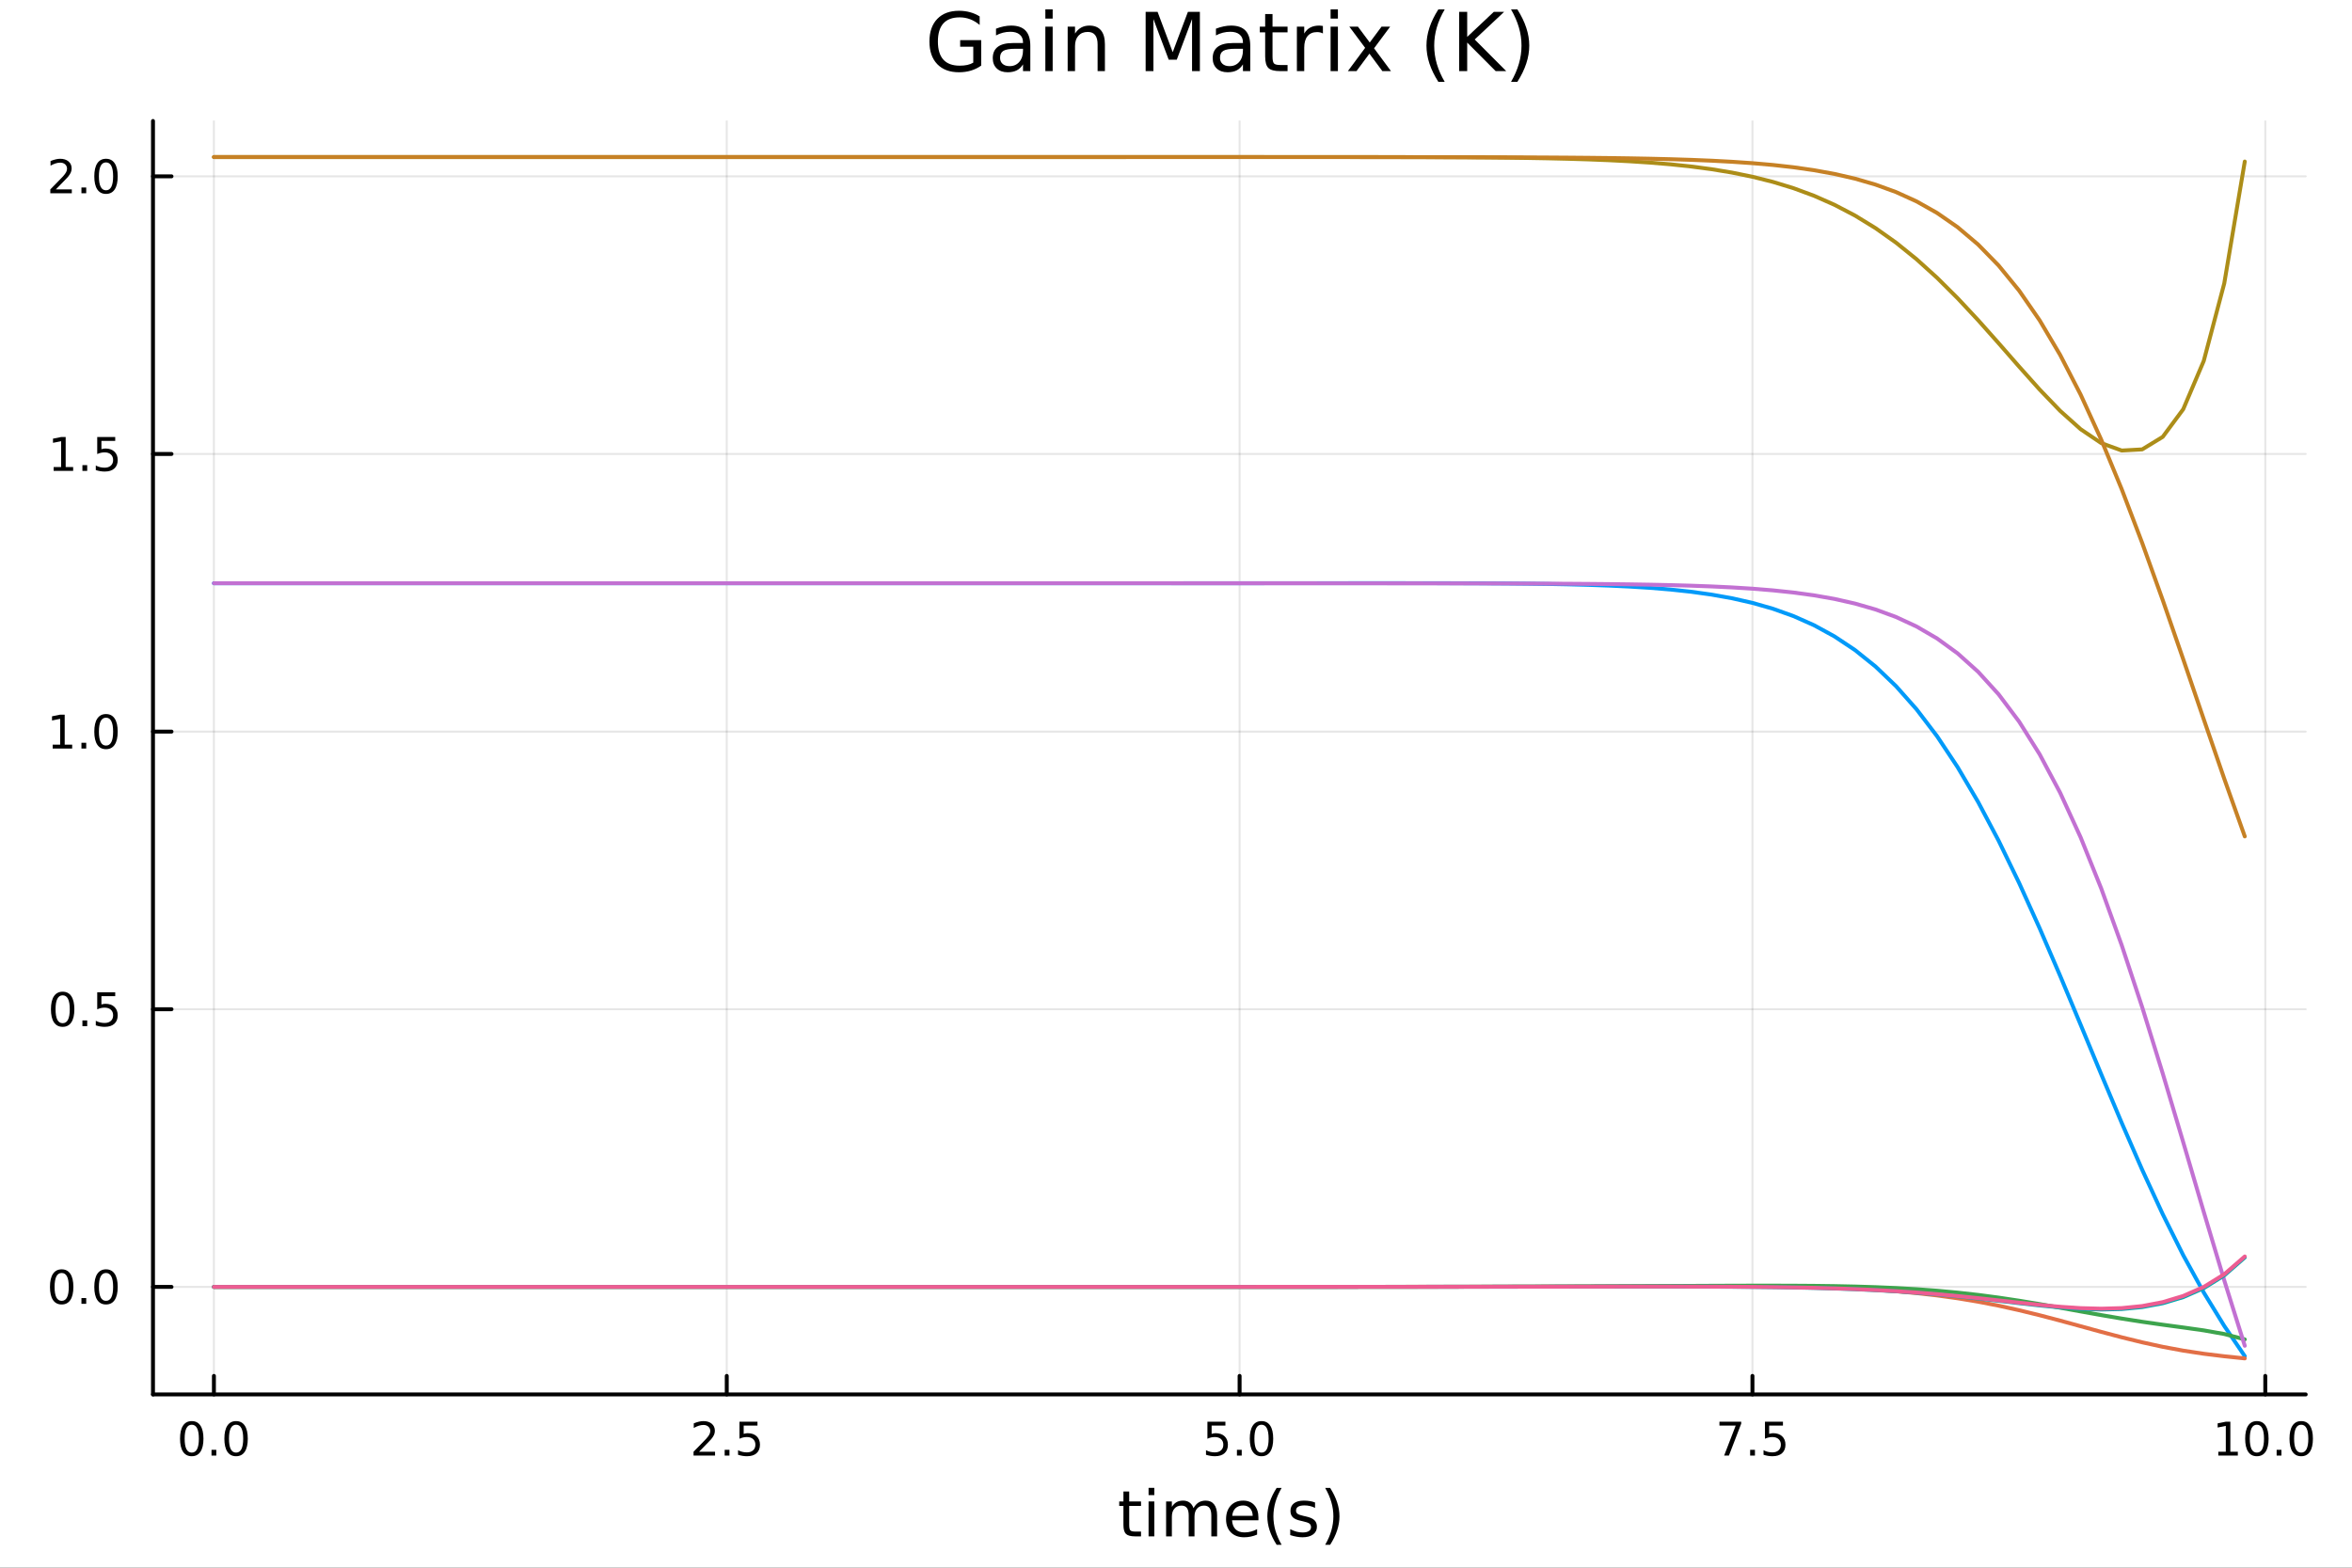 <svg xmlns="http://www.w3.org/2000/svg" xmlns:xlink="http://www.w3.org/1999/xlink" width="600" height="400" viewBox="0 0 2400 1600">
<rect x="0" y="0" width="2400" height="1600" fill="#333333" stroke="none"/>
<defs>
  <clipPath id="clip670">
    <rect x="0" y="0" width="2400" height="1600"></rect>
  </clipPath>
</defs>
<path clip-path="url(#clip670)" d="M0 1600 L2400 1600 L2400 0 L0 0  Z" fill="#ffffff" fill-rule="evenodd" fill-opacity="1"></path>
<defs>
  <clipPath id="clip671">
    <rect x="480" y="0" width="1681" height="1600"></rect>
  </clipPath>
</defs>
<path clip-path="url(#clip670)" d="M156.112 1423.18 L2352.76 1423.18 L2352.76 123.472 L156.112 123.472  Z" fill="#ffffff" fill-rule="evenodd" fill-opacity="1"></path>
<defs>
  <clipPath id="clip672">
    <rect x="156" y="123" width="2198" height="1301"></rect>
  </clipPath>
</defs>
<polyline clip-path="url(#clip672)" style="stroke:#000000; stroke-linecap:round; stroke-linejoin:round; stroke-width:2; stroke-opacity:0.1; fill:none" points="218.281,1423.18 218.281,123.472 "></polyline>
<polyline clip-path="url(#clip672)" style="stroke:#000000; stroke-linecap:round; stroke-linejoin:round; stroke-width:2; stroke-opacity:0.1; fill:none" points="741.591,1423.18 741.591,123.472 "></polyline>
<polyline clip-path="url(#clip672)" style="stroke:#000000; stroke-linecap:round; stroke-linejoin:round; stroke-width:2; stroke-opacity:0.1; fill:none" points="1264.9,1423.18 1264.9,123.472 "></polyline>
<polyline clip-path="url(#clip672)" style="stroke:#000000; stroke-linecap:round; stroke-linejoin:round; stroke-width:2; stroke-opacity:0.1; fill:none" points="1788.21,1423.18 1788.21,123.472 "></polyline>
<polyline clip-path="url(#clip672)" style="stroke:#000000; stroke-linecap:round; stroke-linejoin:round; stroke-width:2; stroke-opacity:0.1; fill:none" points="2311.52,1423.18 2311.52,123.472 "></polyline>
<polyline clip-path="url(#clip672)" style="stroke:#000000; stroke-linecap:round; stroke-linejoin:round; stroke-width:2; stroke-opacity:0.1; fill:none" points="156.112,1313.41 2352.76,1313.41 "></polyline>
<polyline clip-path="url(#clip672)" style="stroke:#000000; stroke-linecap:round; stroke-linejoin:round; stroke-width:2; stroke-opacity:0.1; fill:none" points="156.112,1030.04 2352.76,1030.04 "></polyline>
<polyline clip-path="url(#clip672)" style="stroke:#000000; stroke-linecap:round; stroke-linejoin:round; stroke-width:2; stroke-opacity:0.1; fill:none" points="156.112,746.683 2352.76,746.683 "></polyline>
<polyline clip-path="url(#clip672)" style="stroke:#000000; stroke-linecap:round; stroke-linejoin:round; stroke-width:2; stroke-opacity:0.1; fill:none" points="156.112,463.32 2352.76,463.32 "></polyline>
<polyline clip-path="url(#clip672)" style="stroke:#000000; stroke-linecap:round; stroke-linejoin:round; stroke-width:2; stroke-opacity:0.1; fill:none" points="156.112,179.958 2352.76,179.958 "></polyline>
<polyline clip-path="url(#clip670)" style="stroke:#000000; stroke-linecap:round; stroke-linejoin:round; stroke-width:4; stroke-opacity:1; fill:none" points="156.112,1423.18 2352.76,1423.18 "></polyline>
<polyline clip-path="url(#clip670)" style="stroke:#000000; stroke-linecap:round; stroke-linejoin:round; stroke-width:4; stroke-opacity:1; fill:none" points="218.281,1423.18 218.281,1404.28 "></polyline>
<polyline clip-path="url(#clip670)" style="stroke:#000000; stroke-linecap:round; stroke-linejoin:round; stroke-width:4; stroke-opacity:1; fill:none" points="741.591,1423.18 741.591,1404.28 "></polyline>
<polyline clip-path="url(#clip670)" style="stroke:#000000; stroke-linecap:round; stroke-linejoin:round; stroke-width:4; stroke-opacity:1; fill:none" points="1264.9,1423.18 1264.9,1404.28 "></polyline>
<polyline clip-path="url(#clip670)" style="stroke:#000000; stroke-linecap:round; stroke-linejoin:round; stroke-width:4; stroke-opacity:1; fill:none" points="1788.21,1423.18 1788.21,1404.28 "></polyline>
<polyline clip-path="url(#clip670)" style="stroke:#000000; stroke-linecap:round; stroke-linejoin:round; stroke-width:4; stroke-opacity:1; fill:none" points="2311.52,1423.18 2311.52,1404.28 "></polyline>
<path clip-path="url(#clip670)" d="M195.666 1454.1 Q192.055 1454.1 190.226 1457.66 Q188.42 1461.2 188.42 1468.33 Q188.42 1475.44 190.226 1479.01 Q192.055 1482.55 195.666 1482.55 Q199.3 1482.55 201.105 1479.01 Q202.934 1475.44 202.934 1468.33 Q202.934 1461.2 201.105 1457.66 Q199.3 1454.1 195.666 1454.1 M195.666 1450.39 Q201.476 1450.39 204.531 1455 Q207.61 1459.58 207.61 1468.33 Q207.61 1477.06 204.531 1481.67 Q201.476 1486.25 195.666 1486.25 Q189.856 1486.25 186.777 1481.67 Q183.721 1477.06 183.721 1468.33 Q183.721 1459.58 186.777 1455 Q189.856 1450.39 195.666 1450.39 Z" fill="#000000" fill-rule="nonzero" fill-opacity="1"></path><path clip-path="url(#clip670)" d="M215.828 1479.7 L220.712 1479.7 L220.712 1485.58 L215.828 1485.58 L215.828 1479.7 Z" fill="#000000" fill-rule="nonzero" fill-opacity="1"></path><path clip-path="url(#clip670)" d="M240.897 1454.1 Q237.286 1454.1 235.457 1457.66 Q233.652 1461.2 233.652 1468.33 Q233.652 1475.44 235.457 1479.01 Q237.286 1482.55 240.897 1482.55 Q244.531 1482.55 246.337 1479.01 Q248.165 1475.44 248.165 1468.33 Q248.165 1461.2 246.337 1457.66 Q244.531 1454.1 240.897 1454.1 M240.897 1450.39 Q246.707 1450.39 249.763 1455 Q252.841 1459.58 252.841 1468.33 Q252.841 1477.06 249.763 1481.67 Q246.707 1486.25 240.897 1486.25 Q235.087 1486.25 232.008 1481.67 Q228.953 1477.06 228.953 1468.33 Q228.953 1459.58 232.008 1455 Q235.087 1450.39 240.897 1450.39 Z" fill="#000000" fill-rule="nonzero" fill-opacity="1"></path><path clip-path="url(#clip670)" d="M713.327 1481.64 L729.646 1481.64 L729.646 1485.58 L707.702 1485.58 L707.702 1481.64 Q710.364 1478.89 714.947 1474.26 Q719.554 1469.61 720.734 1468.27 Q722.98 1465.74 723.859 1464.01 Q724.762 1462.25 724.762 1460.56 Q724.762 1457.8 722.818 1456.07 Q720.896 1454.33 717.795 1454.33 Q715.596 1454.33 713.142 1455.09 Q710.711 1455.86 707.934 1457.41 L707.934 1452.69 Q710.758 1451.55 713.211 1450.97 Q715.665 1450.39 717.702 1450.39 Q723.072 1450.39 726.267 1453.08 Q729.461 1455.77 729.461 1460.26 Q729.461 1462.39 728.651 1464.31 Q727.864 1466.2 725.757 1468.8 Q725.179 1469.47 722.077 1472.69 Q718.975 1475.88 713.327 1481.64 Z" fill="#000000" fill-rule="nonzero" fill-opacity="1"></path><path clip-path="url(#clip670)" d="M739.461 1479.7 L744.345 1479.7 L744.345 1485.58 L739.461 1485.58 L739.461 1479.7 Z" fill="#000000" fill-rule="nonzero" fill-opacity="1"></path><path clip-path="url(#clip670)" d="M754.577 1451.02 L772.933 1451.02 L772.933 1454.96 L758.859 1454.96 L758.859 1463.43 Q759.878 1463.08 760.896 1462.92 Q761.915 1462.73 762.933 1462.73 Q768.72 1462.73 772.1 1465.9 Q775.479 1469.08 775.479 1474.49 Q775.479 1480.07 772.007 1483.17 Q768.535 1486.25 762.216 1486.25 Q760.04 1486.25 757.771 1485.88 Q755.526 1485.51 753.118 1484.77 L753.118 1480.07 Q755.202 1481.2 757.424 1481.76 Q759.646 1482.32 762.123 1482.32 Q766.128 1482.32 768.466 1480.21 Q770.804 1478.1 770.804 1474.49 Q770.804 1470.88 768.466 1468.77 Q766.128 1466.67 762.123 1466.67 Q760.248 1466.67 758.373 1467.08 Q756.521 1467.5 754.577 1468.38 L754.577 1451.02 Z" fill="#000000" fill-rule="nonzero" fill-opacity="1"></path><path clip-path="url(#clip670)" d="M1232.06 1451.02 L1250.42 1451.02 L1250.42 1454.96 L1236.35 1454.96 L1236.35 1463.43 Q1237.37 1463.08 1238.38 1462.92 Q1239.4 1462.73 1240.42 1462.73 Q1246.21 1462.73 1249.59 1465.9 Q1252.97 1469.08 1252.97 1474.49 Q1252.97 1480.07 1249.5 1483.17 Q1246.02 1486.25 1239.7 1486.25 Q1237.53 1486.25 1235.26 1485.88 Q1233.01 1485.51 1230.61 1484.77 L1230.61 1480.07 Q1232.69 1481.2 1234.91 1481.76 Q1237.13 1482.32 1239.61 1482.32 Q1243.62 1482.32 1245.95 1480.21 Q1248.29 1478.1 1248.29 1474.49 Q1248.29 1470.88 1245.95 1468.77 Q1243.62 1466.67 1239.61 1466.67 Q1237.74 1466.67 1235.86 1467.08 Q1234.01 1467.5 1232.06 1468.38 L1232.06 1451.02 Z" fill="#000000" fill-rule="nonzero" fill-opacity="1"></path><path clip-path="url(#clip670)" d="M1262.18 1479.7 L1267.06 1479.7 L1267.06 1485.58 L1262.18 1485.58 L1262.18 1479.7 Z" fill="#000000" fill-rule="nonzero" fill-opacity="1"></path><path clip-path="url(#clip670)" d="M1287.25 1454.1 Q1283.64 1454.1 1281.81 1457.66 Q1280 1461.2 1280 1468.33 Q1280 1475.44 1281.81 1479.01 Q1283.64 1482.55 1287.25 1482.55 Q1290.88 1482.55 1292.69 1479.01 Q1294.52 1475.44 1294.52 1468.33 Q1294.52 1461.2 1292.69 1457.66 Q1290.88 1454.1 1287.25 1454.1 M1287.25 1450.39 Q1293.06 1450.39 1296.12 1455 Q1299.19 1459.58 1299.19 1468.33 Q1299.19 1477.06 1296.12 1481.67 Q1293.06 1486.25 1287.25 1486.25 Q1281.44 1486.25 1278.36 1481.67 Q1275.31 1477.06 1275.31 1468.33 Q1275.31 1459.58 1278.36 1455 Q1281.44 1450.39 1287.25 1450.39 Z" fill="#000000" fill-rule="nonzero" fill-opacity="1"></path><path clip-path="url(#clip670)" d="M1754.53 1451.02 L1776.75 1451.02 L1776.75 1453.01 L1764.21 1485.58 L1759.32 1485.58 L1771.13 1454.96 L1754.53 1454.96 L1754.53 1451.02 Z" fill="#000000" fill-rule="nonzero" fill-opacity="1"></path><path clip-path="url(#clip670)" d="M1785.87 1479.7 L1790.76 1479.7 L1790.76 1485.58 L1785.87 1485.58 L1785.87 1479.7 Z" fill="#000000" fill-rule="nonzero" fill-opacity="1"></path><path clip-path="url(#clip670)" d="M1800.99 1451.02 L1819.34 1451.02 L1819.34 1454.96 L1805.27 1454.96 L1805.27 1463.43 Q1806.29 1463.08 1807.31 1462.92 Q1808.33 1462.73 1809.34 1462.73 Q1815.13 1462.73 1818.51 1465.9 Q1821.89 1469.08 1821.89 1474.49 Q1821.89 1480.07 1818.42 1483.17 Q1814.95 1486.25 1808.63 1486.25 Q1806.45 1486.25 1804.18 1485.88 Q1801.94 1485.51 1799.53 1484.77 L1799.53 1480.07 Q1801.61 1481.2 1803.83 1481.76 Q1806.06 1482.32 1808.53 1482.32 Q1812.54 1482.32 1814.88 1480.21 Q1817.21 1478.1 1817.21 1474.49 Q1817.21 1470.88 1814.88 1468.77 Q1812.54 1466.67 1808.53 1466.67 Q1806.66 1466.67 1804.78 1467.08 Q1802.93 1467.5 1800.99 1468.38 L1800.99 1451.02 Z" fill="#000000" fill-rule="nonzero" fill-opacity="1"></path><path clip-path="url(#clip670)" d="M2263.59 1481.64 L2271.23 1481.64 L2271.23 1455.28 L2262.92 1456.95 L2262.92 1452.69 L2271.18 1451.02 L2275.86 1451.02 L2275.86 1481.64 L2283.5 1481.64 L2283.5 1485.58 L2263.59 1485.58 L2263.59 1481.64 Z" fill="#000000" fill-rule="nonzero" fill-opacity="1"></path><path clip-path="url(#clip670)" d="M2302.94 1454.1 Q2299.33 1454.1 2297.5 1457.66 Q2295.7 1461.2 2295.7 1468.33 Q2295.7 1475.44 2297.5 1479.01 Q2299.33 1482.55 2302.94 1482.55 Q2306.58 1482.55 2308.38 1479.01 Q2310.21 1475.44 2310.21 1468.33 Q2310.21 1461.2 2308.38 1457.66 Q2306.58 1454.1 2302.94 1454.1 M2302.94 1450.39 Q2308.75 1450.39 2311.81 1455 Q2314.89 1459.58 2314.89 1468.33 Q2314.89 1477.06 2311.81 1481.67 Q2308.75 1486.25 2302.94 1486.25 Q2297.13 1486.25 2294.05 1481.67 Q2291 1477.06 2291 1468.33 Q2291 1459.58 2294.05 1455 Q2297.13 1450.39 2302.94 1450.39 Z" fill="#000000" fill-rule="nonzero" fill-opacity="1"></path><path clip-path="url(#clip670)" d="M2323.1 1479.7 L2327.99 1479.7 L2327.99 1485.58 L2323.1 1485.58 L2323.1 1479.7 Z" fill="#000000" fill-rule="nonzero" fill-opacity="1"></path><path clip-path="url(#clip670)" d="M2348.17 1454.1 Q2344.56 1454.1 2342.73 1457.66 Q2340.93 1461.2 2340.93 1468.33 Q2340.93 1475.44 2342.73 1479.01 Q2344.56 1482.55 2348.17 1482.55 Q2351.81 1482.55 2353.61 1479.01 Q2355.44 1475.44 2355.44 1468.33 Q2355.44 1461.2 2353.61 1457.66 Q2351.81 1454.1 2348.17 1454.1 M2348.17 1450.39 Q2353.98 1450.39 2357.04 1455 Q2360.12 1459.58 2360.12 1468.33 Q2360.12 1477.06 2357.04 1481.67 Q2353.98 1486.25 2348.17 1486.25 Q2342.36 1486.25 2339.29 1481.67 Q2336.23 1477.06 2336.23 1468.33 Q2336.23 1459.58 2339.29 1455 Q2342.36 1450.39 2348.17 1450.39 Z" fill="#000000" fill-rule="nonzero" fill-opacity="1"></path><path clip-path="url(#clip670)" d="M1152.25 1522.27 L1152.25 1532.4 L1164.31 1532.4 L1164.31 1536.95 L1152.25 1536.95 L1152.25 1556.3 Q1152.25 1560.66 1153.43 1561.9 Q1154.64 1563.14 1158.3 1563.14 L1164.31 1563.14 L1164.31 1568.04 L1158.3 1568.04 Q1151.52 1568.04 1148.94 1565.53 Q1146.36 1562.98 1146.36 1556.3 L1146.36 1536.95 L1142.06 1536.95 L1142.06 1532.4 L1146.36 1532.4 L1146.36 1522.27 L1152.25 1522.27 Z" fill="#000000" fill-rule="nonzero" fill-opacity="1"></path><path clip-path="url(#clip670)" d="M1172.01 1532.4 L1177.87 1532.4 L1177.87 1568.04 L1172.01 1568.04 L1172.01 1532.4 M1172.01 1518.52 L1177.87 1518.52 L1177.87 1525.93 L1172.01 1525.93 L1172.01 1518.52 Z" fill="#000000" fill-rule="nonzero" fill-opacity="1"></path><path clip-path="url(#clip670)" d="M1217.88 1539.24 Q1220.08 1535.29 1223.13 1533.41 Q1226.19 1531.54 1230.32 1531.54 Q1235.89 1531.54 1238.92 1535.45 Q1241.94 1539.33 1241.94 1546.53 L1241.94 1568.04 L1236.05 1568.04 L1236.05 1546.72 Q1236.05 1541.59 1234.24 1539.11 Q1232.42 1536.63 1228.7 1536.63 Q1224.15 1536.63 1221.51 1539.65 Q1218.87 1542.68 1218.87 1547.9 L1218.87 1568.04 L1212.98 1568.04 L1212.98 1546.72 Q1212.98 1541.56 1211.16 1539.11 Q1209.35 1536.63 1205.56 1536.63 Q1201.07 1536.63 1198.43 1539.68 Q1195.79 1542.71 1195.79 1547.9 L1195.79 1568.04 L1189.9 1568.04 L1189.9 1532.4 L1195.79 1532.4 L1195.79 1537.93 Q1197.8 1534.66 1200.6 1533.1 Q1203.4 1531.54 1207.25 1531.54 Q1211.13 1531.54 1213.84 1533.51 Q1216.57 1535.48 1217.88 1539.24 Z" fill="#000000" fill-rule="nonzero" fill-opacity="1"></path><path clip-path="url(#clip670)" d="M1284.11 1548.76 L1284.11 1551.62 L1257.19 1551.62 Q1257.57 1557.67 1260.82 1560.85 Q1264.09 1564 1269.92 1564 Q1273.29 1564 1276.44 1563.17 Q1279.63 1562.35 1282.75 1560.69 L1282.75 1566.23 Q1279.59 1567.57 1276.28 1568.27 Q1272.97 1568.97 1269.57 1568.97 Q1261.04 1568.97 1256.04 1564 Q1251.08 1559.04 1251.08 1550.57 Q1251.08 1541.82 1255.79 1536.69 Q1260.53 1531.54 1268.55 1531.54 Q1275.74 1531.54 1279.91 1536.18 Q1284.11 1540.8 1284.11 1548.76 M1278.26 1547.04 Q1278.19 1542.23 1275.55 1539.37 Q1272.94 1536.5 1268.61 1536.5 Q1263.71 1536.5 1260.75 1539.27 Q1257.82 1542.04 1257.38 1547.07 L1278.26 1547.04 Z" fill="#000000" fill-rule="nonzero" fill-opacity="1"></path><path clip-path="url(#clip670)" d="M1307.79 1518.58 Q1303.53 1525.9 1301.46 1533.06 Q1299.39 1540.23 1299.39 1547.58 Q1299.39 1554.93 1301.46 1562.16 Q1303.56 1569.35 1307.79 1576.64 L1302.7 1576.64 Q1297.93 1569.16 1295.54 1561.93 Q1293.19 1554.71 1293.19 1547.58 Q1293.19 1540.48 1295.54 1533.29 Q1297.9 1526.09 1302.7 1518.58 L1307.79 1518.58 Z" fill="#000000" fill-rule="nonzero" fill-opacity="1"></path><path clip-path="url(#clip670)" d="M1341.88 1533.45 L1341.88 1538.98 Q1339.4 1537.71 1336.73 1537.07 Q1334.05 1536.44 1331.19 1536.44 Q1326.83 1536.44 1324.63 1537.77 Q1322.47 1539.11 1322.47 1541.79 Q1322.47 1543.82 1324.03 1545 Q1325.59 1546.15 1330.3 1547.2 L1332.3 1547.64 Q1338.54 1548.98 1341.15 1551.43 Q1343.79 1553.85 1343.79 1558.21 Q1343.79 1563.17 1339.85 1566.07 Q1335.93 1568.97 1329.06 1568.97 Q1326.19 1568.97 1323.07 1568.39 Q1319.98 1567.85 1316.55 1566.74 L1316.55 1560.69 Q1319.79 1562.38 1322.94 1563.24 Q1326.1 1564.07 1329.18 1564.07 Q1333.32 1564.07 1335.55 1562.66 Q1337.78 1561.23 1337.78 1558.65 Q1337.78 1556.27 1336.15 1554.99 Q1334.56 1553.72 1329.12 1552.54 L1327.08 1552.07 Q1321.64 1550.92 1319.22 1548.56 Q1316.8 1546.18 1316.8 1542.04 Q1316.8 1537.01 1320.37 1534.27 Q1323.93 1531.54 1330.49 1531.54 Q1333.73 1531.54 1336.6 1532.01 Q1339.46 1532.49 1341.88 1533.45 Z" fill="#000000" fill-rule="nonzero" fill-opacity="1"></path><path clip-path="url(#clip670)" d="M1352.2 1518.58 L1357.29 1518.58 Q1362.06 1526.09 1364.42 1533.29 Q1366.8 1540.48 1366.8 1547.58 Q1366.8 1554.71 1364.42 1561.93 Q1362.06 1569.16 1357.29 1576.64 L1352.2 1576.64 Q1356.43 1569.35 1358.5 1562.16 Q1360.6 1554.93 1360.6 1547.58 Q1360.6 1540.23 1358.5 1533.06 Q1356.43 1525.9 1352.2 1518.58 Z" fill="#000000" fill-rule="nonzero" fill-opacity="1"></path><polyline clip-path="url(#clip670)" style="stroke:#000000; stroke-linecap:round; stroke-linejoin:round; stroke-width:4; stroke-opacity:1; fill:none" points="156.112,1423.18 156.112,123.472 "></polyline>
<polyline clip-path="url(#clip670)" style="stroke:#000000; stroke-linecap:round; stroke-linejoin:round; stroke-width:4; stroke-opacity:1; fill:none" points="156.112,1313.41 175.01,1313.41 "></polyline>
<polyline clip-path="url(#clip670)" style="stroke:#000000; stroke-linecap:round; stroke-linejoin:round; stroke-width:4; stroke-opacity:1; fill:none" points="156.112,1030.04 175.01,1030.04 "></polyline>
<polyline clip-path="url(#clip670)" style="stroke:#000000; stroke-linecap:round; stroke-linejoin:round; stroke-width:4; stroke-opacity:1; fill:none" points="156.112,746.683 175.01,746.683 "></polyline>
<polyline clip-path="url(#clip670)" style="stroke:#000000; stroke-linecap:round; stroke-linejoin:round; stroke-width:4; stroke-opacity:1; fill:none" points="156.112,463.32 175.01,463.32 "></polyline>
<polyline clip-path="url(#clip670)" style="stroke:#000000; stroke-linecap:round; stroke-linejoin:round; stroke-width:4; stroke-opacity:1; fill:none" points="156.112,179.958 175.01,179.958 "></polyline>
<path clip-path="url(#clip670)" d="M62.937 1299.21 Q59.325 1299.21 57.497 1302.77 Q55.691 1306.31 55.691 1313.44 Q55.691 1320.55 57.497 1324.11 Q59.325 1327.65 62.937 1327.65 Q66.571 1327.65 68.376 1324.11 Q70.205 1320.55 70.205 1313.44 Q70.205 1306.31 68.376 1302.77 Q66.571 1299.21 62.937 1299.21 M62.937 1295.5 Q68.747 1295.5 71.802 1300.11 Q74.881 1304.69 74.881 1313.44 Q74.881 1322.17 71.802 1326.78 Q68.747 1331.36 62.937 1331.36 Q57.126 1331.36 54.048 1326.78 Q50.992 1322.17 50.992 1313.44 Q50.992 1304.69 54.048 1300.11 Q57.126 1295.5 62.937 1295.5 Z" fill="#000000" fill-rule="nonzero" fill-opacity="1"></path><path clip-path="url(#clip670)" d="M83.098 1324.81 L87.983 1324.81 L87.983 1330.69 L83.098 1330.69 L83.098 1324.81 Z" fill="#000000" fill-rule="nonzero" fill-opacity="1"></path><path clip-path="url(#clip670)" d="M108.168 1299.21 Q104.557 1299.21 102.728 1302.77 Q100.922 1306.31 100.922 1313.44 Q100.922 1320.55 102.728 1324.11 Q104.557 1327.65 108.168 1327.65 Q111.802 1327.65 113.608 1324.11 Q115.436 1320.55 115.436 1313.44 Q115.436 1306.31 113.608 1302.77 Q111.802 1299.21 108.168 1299.21 M108.168 1295.5 Q113.978 1295.5 117.033 1300.11 Q120.112 1304.69 120.112 1313.44 Q120.112 1322.17 117.033 1326.78 Q113.978 1331.36 108.168 1331.36 Q102.358 1331.36 99.279 1326.78 Q96.223 1322.17 96.223 1313.44 Q96.223 1304.69 99.279 1300.11 Q102.358 1295.5 108.168 1295.5 Z" fill="#000000" fill-rule="nonzero" fill-opacity="1"></path><path clip-path="url(#clip670)" d="M63.932 1015.84 Q60.321 1015.84 58.492 1019.41 Q56.687 1022.95 56.687 1030.08 Q56.687 1037.19 58.492 1040.75 Q60.321 1044.29 63.932 1044.29 Q67.566 1044.29 69.372 1040.75 Q71.2 1037.19 71.2 1030.08 Q71.2 1022.95 69.372 1019.41 Q67.566 1015.84 63.932 1015.84 M63.932 1012.14 Q69.742 1012.14 72.798 1016.75 Q75.876 1021.33 75.876 1030.08 Q75.876 1038.81 72.798 1043.41 Q69.742 1048 63.932 1048 Q58.122 1048 55.043 1043.41 Q51.987 1038.81 51.987 1030.08 Q51.987 1021.33 55.043 1016.75 Q58.122 1012.14 63.932 1012.14 Z" fill="#000000" fill-rule="nonzero" fill-opacity="1"></path><path clip-path="url(#clip670)" d="M84.094 1041.45 L88.978 1041.45 L88.978 1047.32 L84.094 1047.32 L84.094 1041.45 Z" fill="#000000" fill-rule="nonzero" fill-opacity="1"></path><path clip-path="url(#clip670)" d="M99.21 1012.76 L117.566 1012.76 L117.566 1016.7 L103.492 1016.7 L103.492 1025.17 Q104.51 1024.83 105.529 1024.66 Q106.547 1024.48 107.566 1024.48 Q113.353 1024.48 116.733 1027.65 Q120.112 1030.82 120.112 1036.24 Q120.112 1041.82 116.64 1044.92 Q113.168 1048 106.848 1048 Q104.672 1048 102.404 1047.63 Q100.159 1047.26 97.751 1046.51 L97.751 1041.82 Q99.835 1042.95 102.057 1043.51 Q104.279 1044.06 106.756 1044.06 Q110.76 1044.06 113.098 1041.95 Q115.436 1039.85 115.436 1036.24 Q115.436 1032.63 113.098 1030.52 Q110.76 1028.41 106.756 1028.41 Q104.881 1028.41 103.006 1028.83 Q101.154 1029.25 99.21 1030.13 L99.21 1012.76 Z" fill="#000000" fill-rule="nonzero" fill-opacity="1"></path><path clip-path="url(#clip670)" d="M53.747 760.028 L61.386 760.028 L61.386 733.662 L53.075 735.329 L53.075 731.069 L61.339 729.403 L66.015 729.403 L66.015 760.028 L73.654 760.028 L73.654 763.963 L53.747 763.963 L53.747 760.028 Z" fill="#000000" fill-rule="nonzero" fill-opacity="1"></path><path clip-path="url(#clip670)" d="M83.098 758.083 L87.983 758.083 L87.983 763.963 L83.098 763.963 L83.098 758.083 Z" fill="#000000" fill-rule="nonzero" fill-opacity="1"></path><path clip-path="url(#clip670)" d="M108.168 732.481 Q104.557 732.481 102.728 736.046 Q100.922 739.588 100.922 746.717 Q100.922 753.824 102.728 757.389 Q104.557 760.93 108.168 760.93 Q111.802 760.93 113.608 757.389 Q115.436 753.824 115.436 746.717 Q115.436 739.588 113.608 736.046 Q111.802 732.481 108.168 732.481 M108.168 728.778 Q113.978 728.778 117.033 733.384 Q120.112 737.967 120.112 746.717 Q120.112 755.444 117.033 760.051 Q113.978 764.634 108.168 764.634 Q102.358 764.634 99.279 760.051 Q96.223 755.444 96.223 746.717 Q96.223 737.967 99.279 733.384 Q102.358 728.778 108.168 728.778 Z" fill="#000000" fill-rule="nonzero" fill-opacity="1"></path><path clip-path="url(#clip670)" d="M54.742 476.665 L62.381 476.665 L62.381 450.3 L54.071 451.966 L54.071 447.707 L62.335 446.04 L67.011 446.04 L67.011 476.665 L74.649 476.665 L74.649 480.6 L54.742 480.6 L54.742 476.665 Z" fill="#000000" fill-rule="nonzero" fill-opacity="1"></path><path clip-path="url(#clip670)" d="M84.094 474.721 L88.978 474.721 L88.978 480.6 L84.094 480.6 L84.094 474.721 Z" fill="#000000" fill-rule="nonzero" fill-opacity="1"></path><path clip-path="url(#clip670)" d="M99.21 446.04 L117.566 446.04 L117.566 449.976 L103.492 449.976 L103.492 458.448 Q104.51 458.101 105.529 457.938 Q106.547 457.753 107.566 457.753 Q113.353 457.753 116.733 460.925 Q120.112 464.096 120.112 469.512 Q120.112 475.091 116.64 478.193 Q113.168 481.272 106.848 481.272 Q104.672 481.272 102.404 480.901 Q100.159 480.531 97.751 479.79 L97.751 475.091 Q99.835 476.225 102.057 476.781 Q104.279 477.337 106.756 477.337 Q110.76 477.337 113.098 475.23 Q115.436 473.124 115.436 469.512 Q115.436 465.901 113.098 463.795 Q110.76 461.688 106.756 461.688 Q104.881 461.688 103.006 462.105 Q101.154 462.522 99.21 463.401 L99.21 446.04 Z" fill="#000000" fill-rule="nonzero" fill-opacity="1"></path><path clip-path="url(#clip670)" d="M56.964 193.303 L73.284 193.303 L73.284 197.238 L51.339 197.238 L51.339 193.303 Q54.001 190.548 58.585 185.919 Q63.191 181.266 64.372 179.923 Q66.617 177.4 67.497 175.664 Q68.399 173.905 68.399 172.215 Q68.399 169.46 66.455 167.724 Q64.534 165.988 61.432 165.988 Q59.233 165.988 56.779 166.752 Q54.349 167.516 51.571 169.067 L51.571 164.345 Q54.395 163.211 56.849 162.632 Q59.302 162.053 61.339 162.053 Q66.71 162.053 69.904 164.738 Q73.099 167.423 73.099 171.914 Q73.099 174.044 72.288 175.965 Q71.501 177.863 69.395 180.456 Q68.816 181.127 65.714 184.345 Q62.612 187.539 56.964 193.303 Z" fill="#000000" fill-rule="nonzero" fill-opacity="1"></path><path clip-path="url(#clip670)" d="M83.098 191.358 L87.983 191.358 L87.983 197.238 L83.098 197.238 L83.098 191.358 Z" fill="#000000" fill-rule="nonzero" fill-opacity="1"></path><path clip-path="url(#clip670)" d="M108.168 165.757 Q104.557 165.757 102.728 169.322 Q100.922 172.863 100.922 179.993 Q100.922 187.099 102.728 190.664 Q104.557 194.206 108.168 194.206 Q111.802 194.206 113.608 190.664 Q115.436 187.099 115.436 179.993 Q115.436 172.863 113.608 169.322 Q111.802 165.757 108.168 165.757 M108.168 162.053 Q113.978 162.053 117.033 166.66 Q120.112 171.243 120.112 179.993 Q120.112 188.72 117.033 193.326 Q113.978 197.909 108.168 197.909 Q102.358 197.909 99.279 193.326 Q96.223 188.72 96.223 179.993 Q96.223 171.243 99.279 166.66 Q102.358 162.053 108.168 162.053 Z" fill="#000000" fill-rule="nonzero" fill-opacity="1"></path><path clip-path="url(#clip670)" d="M993.13 63.948 L993.13 47.703 L979.762 47.703 L979.762 40.979 L1001.23 40.979 L1001.23 66.945 Q996.493 70.308 990.781 72.049 Q985.069 73.751 978.588 73.751 Q964.41 73.751 956.389 65.487 Q948.408 57.183 948.408 42.397 Q948.408 27.57 956.389 19.307 Q964.41 11.002 978.588 11.002 Q984.502 11.002 989.809 12.461 Q995.156 13.919 999.652 16.755 L999.652 25.464 Q995.115 21.616 990.011 19.671 Q984.907 17.727 979.276 17.727 Q968.177 17.727 962.587 23.925 Q957.037 30.122 957.037 42.397 Q957.037 54.63 962.587 60.828 Q968.177 67.026 979.276 67.026 Q983.611 67.026 987.014 66.297 Q990.416 65.527 993.13 63.948 Z" fill="#000000" fill-rule="nonzero" fill-opacity="1"></path><path clip-path="url(#clip670)" d="M1036.48 49.769 Q1027.44 49.769 1023.96 51.835 Q1020.47 53.901 1020.47 58.884 Q1020.47 62.854 1023.07 65.203 Q1025.7 67.512 1030.2 67.512 Q1036.39 67.512 1040.12 63.137 Q1043.89 58.722 1043.89 51.43 L1043.89 49.769 L1036.48 49.769 M1051.34 46.691 L1051.34 72.576 L1043.89 72.576 L1043.89 65.689 Q1041.34 69.821 1037.53 71.806 Q1033.72 73.751 1028.21 73.751 Q1021.24 73.751 1017.11 69.862 Q1013.02 65.933 1013.02 59.37 Q1013.02 51.714 1018.12 47.825 Q1023.27 43.936 1033.44 43.936 L1043.89 43.936 L1043.89 43.207 Q1043.89 38.062 1040.49 35.267 Q1037.12 32.431 1031.01 32.431 Q1027.12 32.431 1023.43 33.363 Q1019.74 34.295 1016.34 36.158 L1016.34 29.272 Q1020.43 27.692 1024.28 26.922 Q1028.13 26.112 1031.78 26.112 Q1041.62 26.112 1046.48 31.216 Q1051.34 36.32 1051.34 46.691 Z" fill="#000000" fill-rule="nonzero" fill-opacity="1"></path><path clip-path="url(#clip670)" d="M1066.69 27.206 L1074.15 27.206 L1074.15 72.576 L1066.69 72.576 L1066.69 27.206 M1066.69 9.544 L1074.15 9.544 L1074.15 18.983 L1066.69 18.983 L1066.69 9.544 Z" fill="#000000" fill-rule="nonzero" fill-opacity="1"></path><path clip-path="url(#clip670)" d="M1127.46 45.192 L1127.46 72.576 L1120 72.576 L1120 45.435 Q1120 38.994 1117.49 35.794 Q1114.98 32.594 1109.96 32.594 Q1103.92 32.594 1100.44 36.442 Q1096.96 40.29 1096.96 46.934 L1096.96 72.576 L1089.46 72.576 L1089.46 27.206 L1096.96 27.206 L1096.96 34.254 Q1099.63 30.163 1103.23 28.138 Q1106.88 26.112 1111.62 26.112 Q1119.44 26.112 1123.45 30.973 Q1127.46 35.794 1127.46 45.192 Z" fill="#000000" fill-rule="nonzero" fill-opacity="1"></path><path clip-path="url(#clip670)" d="M1169.02 12.096 L1181.21 12.096 L1196.65 53.253 L1212.16 12.096 L1224.36 12.096 L1224.36 72.576 L1216.38 72.576 L1216.38 19.469 L1200.78 60.95 L1192.56 60.95 L1176.96 19.469 L1176.96 72.576 L1169.02 72.576 L1169.02 12.096 Z" fill="#000000" fill-rule="nonzero" fill-opacity="1"></path><path clip-path="url(#clip670)" d="M1260.9 49.769 Q1251.86 49.769 1248.38 51.835 Q1244.89 53.901 1244.89 58.884 Q1244.89 62.854 1247.49 65.203 Q1250.12 67.512 1254.62 67.512 Q1260.81 67.512 1264.54 63.137 Q1268.31 58.722 1268.31 51.43 L1268.31 49.769 L1260.9 49.769 M1275.76 46.691 L1275.76 72.576 L1268.31 72.576 L1268.31 65.689 Q1265.76 69.821 1261.95 71.806 Q1258.14 73.751 1252.63 73.751 Q1245.66 73.751 1241.53 69.862 Q1237.44 65.933 1237.44 59.37 Q1237.44 51.714 1242.54 47.825 Q1247.69 43.936 1257.86 43.936 L1268.31 43.936 L1268.31 43.207 Q1268.31 38.062 1264.91 35.267 Q1261.54 32.431 1255.43 32.431 Q1251.54 32.431 1247.85 33.363 Q1244.16 34.295 1240.76 36.158 L1240.76 29.272 Q1244.85 27.692 1248.7 26.922 Q1252.55 26.112 1256.2 26.112 Q1266.04 26.112 1270.9 31.216 Q1275.76 36.32 1275.76 46.691 Z" fill="#000000" fill-rule="nonzero" fill-opacity="1"></path><path clip-path="url(#clip670)" d="M1298.49 14.324 L1298.49 27.206 L1313.84 27.206 L1313.84 32.999 L1298.49 32.999 L1298.49 57.628 Q1298.49 63.178 1299.99 64.758 Q1301.53 66.338 1306.18 66.338 L1313.84 66.338 L1313.84 72.576 L1306.18 72.576 Q1297.56 72.576 1294.27 69.376 Q1290.99 66.135 1290.99 57.628 L1290.99 32.999 L1285.52 32.999 L1285.52 27.206 L1290.99 27.206 L1290.99 14.324 L1298.49 14.324 Z" fill="#000000" fill-rule="nonzero" fill-opacity="1"></path><path clip-path="url(#clip670)" d="M1349.93 34.173 Q1348.68 33.444 1347.18 33.12 Q1345.72 32.756 1343.94 32.756 Q1337.62 32.756 1334.22 36.888 Q1330.85 40.979 1330.85 48.676 L1330.85 72.576 L1323.36 72.576 L1323.36 27.206 L1330.85 27.206 L1330.85 34.254 Q1333.2 30.122 1336.97 28.138 Q1340.74 26.112 1346.13 26.112 Q1346.9 26.112 1347.83 26.234 Q1348.76 26.315 1349.89 26.517 L1349.93 34.173 Z" fill="#000000" fill-rule="nonzero" fill-opacity="1"></path><path clip-path="url(#clip670)" d="M1357.75 27.206 L1365.21 27.206 L1365.21 72.576 L1357.75 72.576 L1357.75 27.206 M1357.75 9.544 L1365.21 9.544 L1365.21 18.983 L1357.75 18.983 L1357.75 9.544 Z" fill="#000000" fill-rule="nonzero" fill-opacity="1"></path><path clip-path="url(#clip670)" d="M1418.52 27.206 L1402.11 49.283 L1419.37 72.576 L1410.58 72.576 L1397.37 54.752 L1384.16 72.576 L1375.37 72.576 L1393 48.838 L1376.87 27.206 L1385.66 27.206 L1397.69 43.369 L1409.73 27.206 L1418.52 27.206 Z" fill="#000000" fill-rule="nonzero" fill-opacity="1"></path><path clip-path="url(#clip670)" d="M1474.18 9.625 Q1468.75 18.942 1466.11 28.057 Q1463.48 37.171 1463.48 46.529 Q1463.48 55.886 1466.11 65.082 Q1468.79 74.237 1474.18 83.513 L1467.69 83.513 Q1461.62 73.994 1458.58 64.798 Q1455.58 55.603 1455.58 46.529 Q1455.58 37.495 1458.58 28.34 Q1461.58 19.185 1467.69 9.625 L1474.18 9.625 Z" fill="#000000" fill-rule="nonzero" fill-opacity="1"></path><path clip-path="url(#clip670)" d="M1488.96 12.096 L1497.14 12.096 L1497.14 37.657 L1524.29 12.096 L1534.82 12.096 L1504.8 40.29 L1536.96 72.576 L1526.19 72.576 L1497.14 43.45 L1497.14 72.576 L1488.96 72.576 L1488.96 12.096 Z" fill="#000000" fill-rule="nonzero" fill-opacity="1"></path><path clip-path="url(#clip670)" d="M1541.87 9.625 L1548.35 9.625 Q1554.42 19.185 1557.42 28.34 Q1560.46 37.495 1560.46 46.529 Q1560.46 55.603 1557.42 64.798 Q1554.42 73.994 1548.35 83.513 L1541.87 83.513 Q1547.25 74.237 1549.89 65.082 Q1552.56 55.886 1552.56 46.529 Q1552.56 37.171 1549.89 28.057 Q1547.25 18.942 1541.87 9.625 Z" fill="#000000" fill-rule="nonzero" fill-opacity="1"></path><polyline clip-path="url(#clip672)" style="stroke:#009af9; stroke-linecap:round; stroke-linejoin:round; stroke-width:4; stroke-opacity:1; fill:none" points="218.281,595.269 239.214,595.269 260.146,595.269 281.078,595.269 302.011,595.269 322.943,595.269 343.876,595.269 364.808,595.269 385.74,595.269 406.673,595.269 427.605,595.269 448.537,595.269 469.47,595.269 490.402,595.269 511.335,595.269 532.267,595.269 553.199,595.269 574.132,595.269 595.064,595.269 615.996,595.269 636.929,595.269 657.861,595.269 678.794,595.269 699.726,595.269 720.658,595.269 741.591,595.269 762.523,595.269 783.456,595.269 804.388,595.269 825.32,595.269 846.253,595.269 867.185,595.269 888.117,595.269 909.05,595.269 929.982,595.269 950.915,595.269 971.847,595.269 992.779,595.269 1013.71,595.268 1034.64,595.267 1055.58,595.266 1076.51,595.265 1097.44,595.264 1118.37,595.262 1139.31,595.259 1160.24,595.256 1181.17,595.252 1202.1,595.248 1223.04,595.242 1243.97,595.236 1264.9,595.228 1285.83,595.22 1306.76,595.211 1327.7,595.202 1348.63,595.192 1369.56,595.184 1390.49,595.178 1411.43,595.176 1432.36,595.181 1453.29,595.197 1474.22,595.23 1495.16,595.285 1516.09,595.374 1537.02,595.508 1557.95,595.705 1578.89,595.986 1599.82,596.379 1620.75,596.92 1641.68,597.656 1662.62,598.643 1683.55,599.955 1704.48,601.68 1725.41,603.93 1746.34,606.839 1767.28,610.569 1788.21,615.315 1809.14,621.303 1830.07,628.798 1851.01,638.098 1871.94,649.536 1892.87,663.47 1913.8,680.273 1934.74,700.313 1955.67,723.928 1976.6,751.398 1997.53,782.902 2018.47,818.483 2039.4,858.013 2060.33,901.162 2081.26,947.389 2102.2,995.948 2123.13,1045.93 2144.06,1096.29 2164.99,1145.97 2185.92,1193.92 2206.86,1239.2 2227.79,1281.09 2248.72,1319.13 2269.65,1353.27 2290.59,1384.1 "></polyline>
<polyline clip-path="url(#clip672)" style="stroke:#e26f46; stroke-linecap:round; stroke-linejoin:round; stroke-width:4; stroke-opacity:1; fill:none" points="218.281,1313.41 239.214,1313.41 260.146,1313.41 281.078,1313.41 302.011,1313.41 322.943,1313.41 343.876,1313.41 364.808,1313.41 385.74,1313.41 406.673,1313.41 427.605,1313.41 448.537,1313.41 469.47,1313.41 490.402,1313.41 511.335,1313.41 532.267,1313.41 553.199,1313.41 574.132,1313.41 595.064,1313.41 615.996,1313.41 636.929,1313.41 657.861,1313.41 678.794,1313.41 699.726,1313.41 720.658,1313.41 741.591,1313.41 762.523,1313.41 783.456,1313.41 804.388,1313.41 825.32,1313.41 846.253,1313.41 867.185,1313.41 888.117,1313.41 909.05,1313.41 929.982,1313.41 950.915,1313.41 971.847,1313.41 992.779,1313.41 1013.71,1313.41 1034.64,1313.41 1055.58,1313.41 1076.51,1313.41 1097.44,1313.41 1118.37,1313.41 1139.31,1313.41 1160.24,1313.41 1181.17,1313.4 1202.1,1313.4 1223.04,1313.4 1243.97,1313.4 1264.9,1313.4 1285.83,1313.39 1306.76,1313.39 1327.7,1313.38 1348.63,1313.38 1369.56,1313.37 1390.49,1313.36 1411.43,1313.35 1432.36,1313.33 1453.29,1313.31 1474.22,1313.29 1495.16,1313.27 1516.09,1313.24 1537.02,1313.2 1557.95,1313.17 1578.89,1313.12 1599.82,1313.07 1620.75,1313.02 1641.68,1312.97 1662.62,1312.91 1683.55,1312.86 1704.48,1312.82 1725.41,1312.79 1746.34,1312.79 1767.28,1312.83 1788.21,1312.92 1809.14,1313.09 1830.07,1313.37 1851.01,1313.8 1871.94,1314.4 1892.87,1315.24 1913.8,1316.37 1934.74,1317.85 1955.67,1319.75 1976.6,1322.13 1997.53,1325.04 2018.47,1328.53 2039.4,1332.6 2060.33,1337.23 2081.26,1342.35 2102.2,1347.85 2123.13,1353.57 2144.06,1359.31 2164.99,1364.86 2185.92,1370 2206.86,1374.58 2227.79,1378.47 2248.72,1381.66 2269.65,1384.23 2290.59,1386.4 "></polyline>
<polyline clip-path="url(#clip672)" style="stroke:#3da44d; stroke-linecap:round; stroke-linejoin:round; stroke-width:4; stroke-opacity:1; fill:none" points="218.281,1313.41 239.214,1313.41 260.146,1313.41 281.078,1313.41 302.011,1313.41 322.943,1313.41 343.876,1313.41 364.808,1313.41 385.74,1313.41 406.673,1313.41 427.605,1313.41 448.537,1313.41 469.47,1313.41 490.402,1313.41 511.335,1313.41 532.267,1313.41 553.199,1313.41 574.132,1313.41 595.064,1313.41 615.996,1313.41 636.929,1313.41 657.861,1313.41 678.794,1313.41 699.726,1313.41 720.658,1313.41 741.591,1313.41 762.523,1313.41 783.456,1313.41 804.388,1313.41 825.32,1313.41 846.253,1313.41 867.185,1313.41 888.117,1313.41 909.05,1313.41 929.982,1313.41 950.915,1313.41 971.847,1313.41 992.779,1313.41 1013.71,1313.41 1034.64,1313.41 1055.58,1313.41 1076.51,1313.41 1097.44,1313.41 1118.37,1313.41 1139.31,1313.4 1160.24,1313.4 1181.17,1313.4 1202.1,1313.4 1223.04,1313.4 1243.97,1313.4 1264.9,1313.39 1285.83,1313.39 1306.76,1313.38 1327.7,1313.38 1348.63,1313.37 1369.56,1313.36 1390.49,1313.35 1411.43,1313.33 1432.36,1313.31 1453.29,1313.29 1474.22,1313.26 1495.16,1313.23 1516.09,1313.19 1537.02,1313.15 1557.95,1313.1 1578.89,1313.03 1599.82,1312.97 1620.75,1312.89 1641.68,1312.8 1662.62,1312.7 1683.55,1312.6 1704.48,1312.5 1725.41,1312.39 1746.34,1312.29 1767.28,1312.21 1788.21,1312.16 1809.14,1312.15 1830.07,1312.21 1851.01,1312.35 1871.94,1312.62 1892.87,1313.06 1913.8,1313.7 1934.74,1314.59 1955.67,1315.78 1976.6,1317.33 1997.53,1319.26 2018.47,1321.6 2039.4,1324.36 2060.33,1327.51 2081.26,1330.98 2102.2,1334.67 2123.13,1338.46 2144.06,1342.2 2164.99,1345.76 2185.92,1349.03 2206.86,1352.02 2227.79,1354.84 2248.72,1357.8 2269.65,1361.51 2290.59,1367.01 "></polyline>
<polyline clip-path="url(#clip672)" style="stroke:#c271d2; stroke-linecap:round; stroke-linejoin:round; stroke-width:4; stroke-opacity:1; fill:none" points="218.281,595.269 239.214,595.269 260.146,595.269 281.078,595.269 302.011,595.269 322.943,595.269 343.876,595.269 364.808,595.269 385.74,595.269 406.673,595.269 427.605,595.269 448.537,595.269 469.47,595.269 490.402,595.269 511.335,595.269 532.267,595.269 553.199,595.269 574.132,595.269 595.064,595.269 615.996,595.269 636.929,595.269 657.861,595.269 678.794,595.269 699.726,595.269 720.658,595.269 741.591,595.269 762.523,595.269 783.456,595.269 804.388,595.269 825.32,595.269 846.253,595.27 867.185,595.27 888.117,595.27 909.05,595.27 929.982,595.27 950.915,595.27 971.847,595.271 992.779,595.271 1013.71,595.272 1034.64,595.272 1055.58,595.273 1076.51,595.273 1097.44,595.274 1118.37,595.275 1139.31,595.277 1160.24,595.278 1181.17,595.28 1202.1,595.282 1223.04,595.284 1243.97,595.287 1264.9,595.291 1285.83,595.295 1306.76,595.299 1327.7,595.305 1348.63,595.312 1369.56,595.32 1390.49,595.33 1411.43,595.342 1432.36,595.358 1453.29,595.377 1474.22,595.401 1495.16,595.432 1516.09,595.471 1537.02,595.522 1557.95,595.589 1578.89,595.675 1599.82,595.788 1620.75,595.936 1641.68,596.131 1662.62,596.388 1683.55,596.725 1704.48,597.169 1725.41,597.752 1746.34,598.517 1767.28,599.517 1788.21,600.824 1809.14,602.526 1830.07,604.734 1851.01,607.592 1871.94,611.276 1892.87,616.004 1913.8,622.046 1934.74,629.727 1955.67,639.436 1976.6,651.628 1997.53,666.828 2018.47,685.619 2039.4,708.627 2060.33,736.492 2081.26,769.818 2102.2,809.112 2123.13,854.701 2144.06,906.643 2164.99,964.646 2185.92,1028 2206.86,1095.57 2227.79,1165.81 2248.72,1236.88 2269.65,1306.77 2290.59,1373.52 "></polyline>
<polyline clip-path="url(#clip672)" style="stroke:#ac8d18; stroke-linecap:round; stroke-linejoin:round; stroke-width:4; stroke-opacity:1; fill:none" points="218.281,160.283 239.214,160.283 260.146,160.283 281.078,160.283 302.011,160.283 322.943,160.283 343.876,160.283 364.808,160.283 385.74,160.283 406.673,160.283 427.605,160.283 448.537,160.283 469.47,160.283 490.402,160.283 511.335,160.283 532.267,160.283 553.199,160.283 574.132,160.283 595.064,160.283 615.996,160.283 636.929,160.283 657.861,160.283 678.794,160.283 699.726,160.283 720.658,160.283 741.591,160.283 762.523,160.283 783.456,160.283 804.388,160.283 825.32,160.283 846.253,160.283 867.185,160.283 888.117,160.283 909.05,160.283 929.982,160.283 950.915,160.282 971.847,160.282 992.779,160.282 1013.71,160.281 1034.64,160.281 1055.58,160.28 1076.51,160.279 1097.44,160.277 1118.37,160.276 1139.31,160.274 1160.24,160.272 1181.17,160.27 1202.1,160.267 1223.04,160.264 1243.97,160.262 1264.9,160.259 1285.83,160.257 1306.76,160.256 1327.7,160.257 1348.63,160.261 1369.56,160.269 1390.49,160.283 1411.43,160.307 1432.36,160.342 1453.29,160.395 1474.22,160.471 1495.16,160.579 1516.09,160.727 1537.02,160.93 1557.95,161.204 1578.89,161.571 1599.82,162.055 1620.75,162.691 1641.68,163.518 1662.62,164.586 1683.55,165.956 1704.48,167.7 1725.41,169.905 1746.34,172.674 1767.28,176.127 1788.21,180.402 1809.14,185.654 1830.07,192.055 1851.01,199.788 1871.94,209.042 1892.87,220.003 1913.8,232.837 1934.74,247.671 1955.67,264.57 1976.6,283.509 1997.53,304.336 2018.47,326.749 2039.4,350.26 2060.33,374.173 2081.26,397.578 2102.2,419.334 2123.13,438.076 2144.06,452.197 2164.99,459.812 2185.92,458.655 2206.86,445.878 2227.79,417.644 2248.72,368.368 2269.65,289.206 2290.59,164.876 "></polyline>
<polyline clip-path="url(#clip672)" style="stroke:#00a9ad; stroke-linecap:round; stroke-linejoin:round; stroke-width:4; stroke-opacity:1; fill:none" points="218.281,1313.41 239.214,1313.41 260.146,1313.41 281.078,1313.41 302.011,1313.41 322.943,1313.41 343.876,1313.41 364.808,1313.41 385.74,1313.41 406.673,1313.41 427.605,1313.41 448.537,1313.41 469.47,1313.41 490.402,1313.41 511.335,1313.41 532.267,1313.41 553.199,1313.41 574.132,1313.41 595.064,1313.41 615.996,1313.41 636.929,1313.41 657.861,1313.41 678.794,1313.41 699.726,1313.41 720.658,1313.41 741.591,1313.41 762.523,1313.41 783.456,1313.41 804.388,1313.41 825.32,1313.41 846.253,1313.41 867.185,1313.41 888.117,1313.41 909.05,1313.41 929.982,1313.41 950.915,1313.41 971.847,1313.41 992.779,1313.41 1013.71,1313.41 1034.64,1313.41 1055.58,1313.41 1076.51,1313.41 1097.44,1313.41 1118.37,1313.41 1139.31,1313.4 1160.24,1313.4 1181.17,1313.4 1202.1,1313.4 1223.04,1313.4 1243.97,1313.4 1264.9,1313.4 1285.83,1313.39 1306.76,1313.39 1327.7,1313.38 1348.63,1313.38 1369.56,1313.37 1390.49,1313.36 1411.43,1313.35 1432.36,1313.34 1453.29,1313.33 1474.22,1313.31 1495.16,1313.29 1516.09,1313.27 1537.02,1313.25 1557.95,1313.22 1578.89,1313.2 1599.82,1313.17 1620.75,1313.14 1641.68,1313.12 1662.62,1313.1 1683.55,1313.1 1704.48,1313.1 1725.41,1313.13 1746.34,1313.19 1767.28,1313.29 1788.21,1313.45 1809.14,1313.68 1830.07,1314 1851.01,1314.44 1871.94,1315.03 1892.87,1315.78 1913.8,1316.74 1934.74,1317.94 1955.67,1319.38 1976.6,1321.09 1997.53,1323.06 2018.47,1325.25 2039.4,1327.61 2060.33,1330.02 2081.26,1332.35 2102.2,1334.37 2123.13,1335.86 2144.06,1336.52 2164.99,1336.02 2185.92,1334.01 2206.86,1330.11 2227.79,1323.86 2248.72,1314.67 2269.65,1301.67 2290.59,1283.35 "></polyline>
<polyline clip-path="url(#clip672)" style="stroke:#ed5d92; stroke-linecap:round; stroke-linejoin:round; stroke-width:4; stroke-opacity:1; fill:none" points="218.281,1313.41 239.214,1313.41 260.146,1313.41 281.078,1313.41 302.011,1313.41 322.943,1313.41 343.876,1313.41 364.808,1313.41 385.74,1313.41 406.673,1313.41 427.605,1313.41 448.537,1313.41 469.47,1313.41 490.402,1313.41 511.335,1313.41 532.267,1313.41 553.199,1313.41 574.132,1313.41 595.064,1313.41 615.996,1313.41 636.929,1313.41 657.861,1313.41 678.794,1313.41 699.726,1313.41 720.658,1313.41 741.591,1313.41 762.523,1313.41 783.456,1313.41 804.388,1313.41 825.32,1313.41 846.253,1313.41 867.185,1313.41 888.117,1313.41 909.05,1313.41 929.982,1313.41 950.915,1313.41 971.847,1313.41 992.779,1313.41 1013.71,1313.41 1034.64,1313.41 1055.58,1313.41 1076.51,1313.41 1097.44,1313.41 1118.37,1313.41 1139.31,1313.4 1160.24,1313.4 1181.17,1313.4 1202.1,1313.4 1223.04,1313.4 1243.97,1313.4 1264.9,1313.4 1285.83,1313.39 1306.76,1313.39 1327.7,1313.38 1348.63,1313.38 1369.56,1313.37 1390.49,1313.36 1411.43,1313.35 1432.36,1313.34 1453.29,1313.32 1474.22,1313.31 1495.16,1313.29 1516.09,1313.27 1537.02,1313.25 1557.95,1313.22 1578.89,1313.19 1599.82,1313.17 1620.75,1313.14 1641.68,1313.11 1662.62,1313.09 1683.55,1313.08 1704.48,1313.09 1725.41,1313.11 1746.34,1313.17 1767.28,1313.26 1788.21,1313.41 1809.14,1313.63 1830.07,1313.94 1851.01,1314.37 1871.94,1314.94 1892.87,1315.67 1913.8,1316.61 1934.74,1317.77 1955.67,1319.18 1976.6,1320.85 1997.53,1322.77 2018.47,1324.9 2039.4,1327.2 2060.33,1329.54 2081.26,1331.78 2102.2,1333.72 2123.13,1335.11 2144.06,1335.66 2164.99,1335.07 2185.92,1332.97 2206.86,1328.98 2227.79,1322.68 2248.72,1313.48 2269.65,1300.54 2290.59,1282.38 "></polyline>
<polyline clip-path="url(#clip672)" style="stroke:#c68125; stroke-linecap:round; stroke-linejoin:round; stroke-width:4; stroke-opacity:1; fill:none" points="218.281,160.283 239.214,160.283 260.146,160.283 281.078,160.283 302.011,160.283 322.943,160.283 343.876,160.283 364.808,160.283 385.74,160.283 406.673,160.283 427.605,160.283 448.537,160.283 469.47,160.283 490.402,160.283 511.335,160.283 532.267,160.283 553.199,160.283 574.132,160.283 595.064,160.283 615.996,160.283 636.929,160.283 657.861,160.283 678.794,160.283 699.726,160.283 720.658,160.283 741.591,160.283 762.523,160.283 783.456,160.283 804.388,160.283 825.32,160.283 846.253,160.283 867.185,160.283 888.117,160.284 909.05,160.284 929.982,160.284 950.915,160.284 971.847,160.284 992.779,160.285 1013.71,160.285 1034.64,160.285 1055.58,160.286 1076.51,160.286 1097.44,160.287 1118.37,160.288 1139.31,160.289 1160.24,160.29 1181.17,160.291 1202.1,160.293 1223.04,160.295 1243.97,160.297 1264.9,160.3 1285.83,160.303 1306.76,160.307 1327.7,160.313 1348.63,160.319 1369.56,160.327 1390.49,160.337 1411.43,160.35 1432.36,160.366 1453.29,160.388 1474.22,160.415 1495.16,160.451 1516.09,160.497 1537.02,160.557 1557.95,160.636 1578.89,160.739 1599.82,160.874 1620.75,161.05 1641.68,161.28 1662.62,161.581 1683.55,161.972 1704.48,162.482 1725.41,163.143 1746.34,164 1767.28,165.107 1788.21,166.533 1809.14,168.366 1830.07,170.712 1851.01,173.706 1871.94,177.513 1892.87,182.334 1913.8,188.412 1934.74,196.036 1955.67,205.546 1976.6,217.335 1997.53,231.845 2018.47,249.558 2039.4,270.981 2060.33,296.617 2081.26,326.923 2102.2,362.259 2123.13,402.823 2144.06,448.587 2164.99,499.244 2185.92,554.17 2206.86,612.434 2227.79,672.855 2248.72,734.094 2269.65,794.785 2290.59,853.653 "></polyline>
</svg>